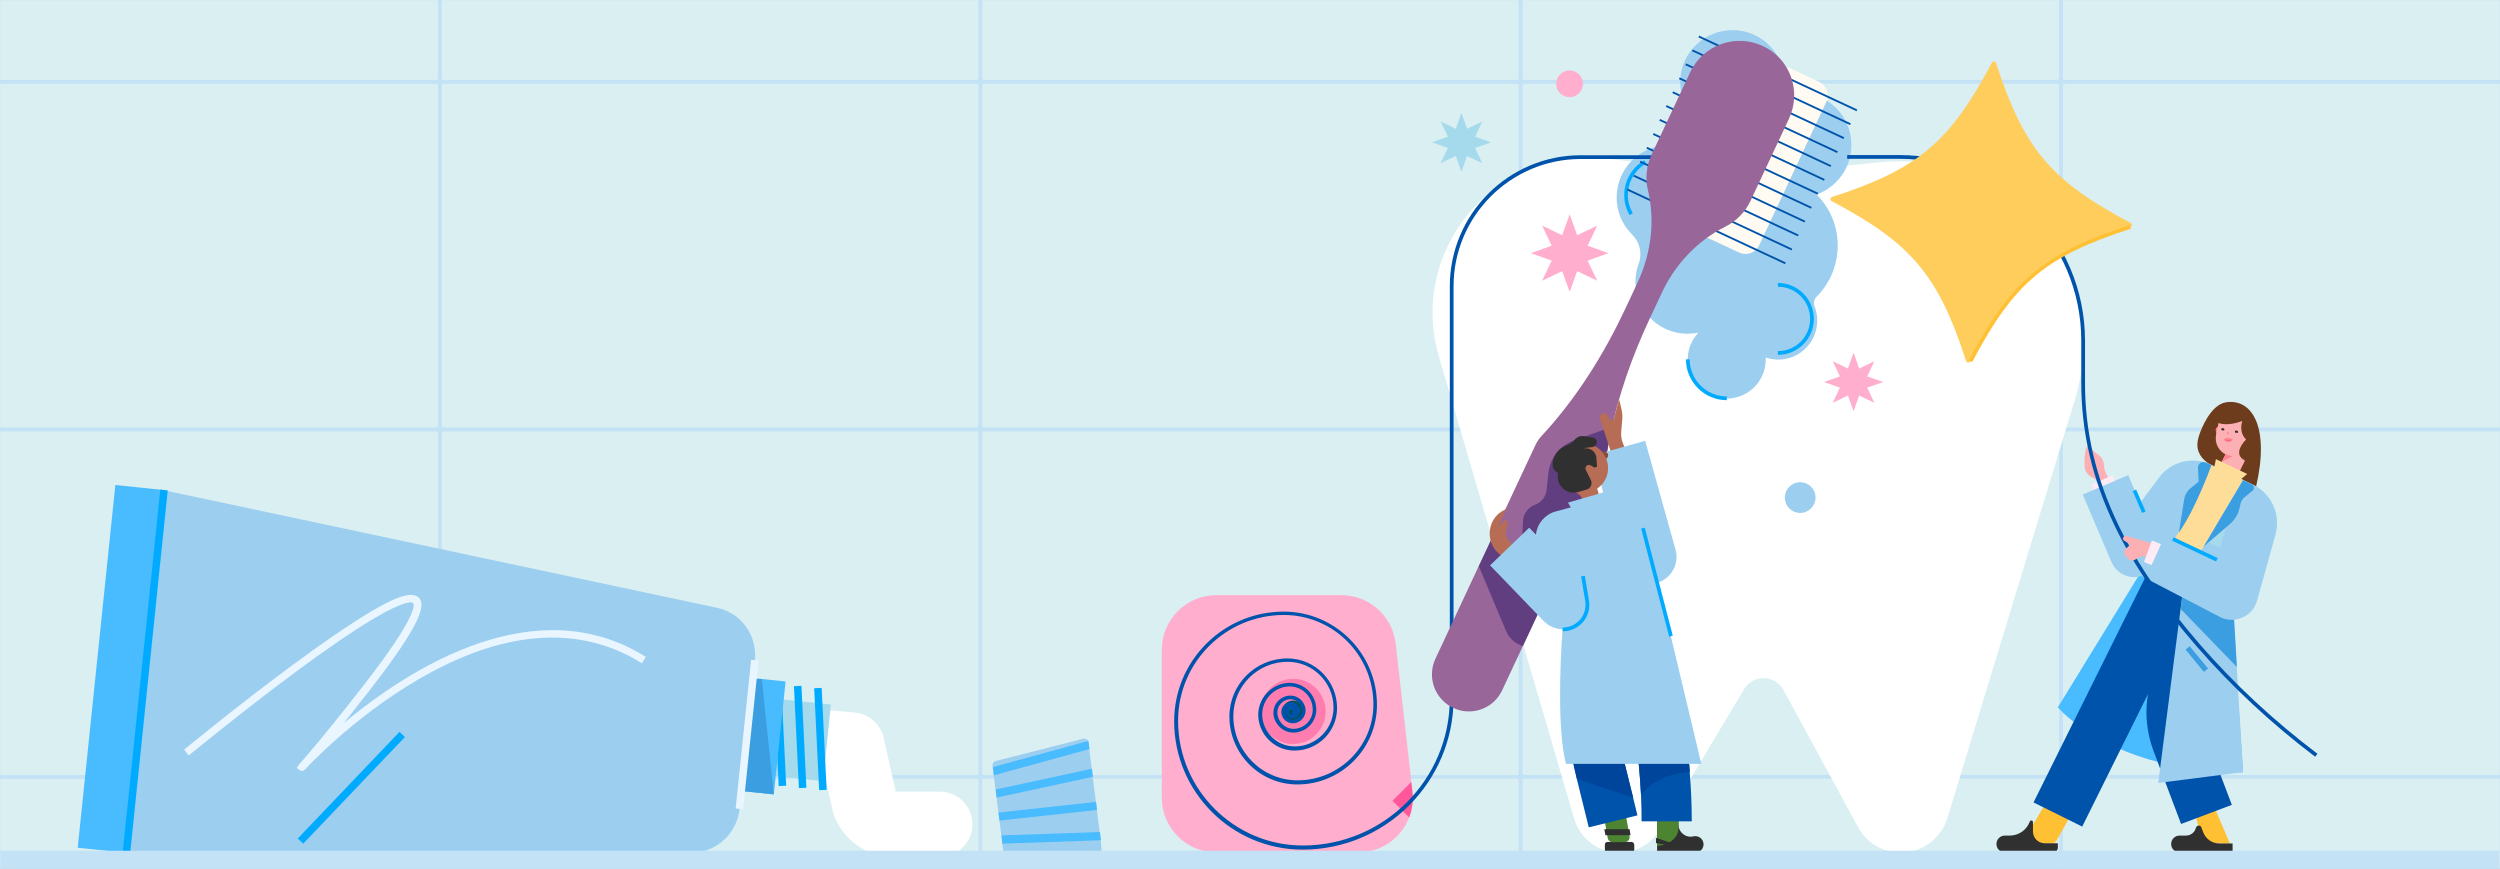 <svg width="1335" height="464" viewBox="0 0 1335 464" fill="none" xmlns="http://www.w3.org/2000/svg">
<rect x="0" y="0" width="1335" height="464" fill="#333333" stroke="none"/>
<g clip-path="url(#clip0_1528_78940)">
<rect width="1335" height="464" fill="#C4E2F6"/>
<mask id="mask0_1528_78940" style="mask-type:luminance" maskUnits="userSpaceOnUse" x="0" y="0" width="1335" height="464">
<path d="M1335 0H0V464H1335V0Z" fill="white"/>
</mask>
<g mask="url(#mask0_1528_78940)">
<path d="M1335 -0.1H0V464.1H1335V-0.1Z" fill="#D9EFF2"/>
<path d="M1389.7 600.4H1388.7V-141.3H-53.2V600.4H-54.2V-142.3H1389.7V600.4Z" fill="#C4E2F6"/>
<path d="M1389.2 43.7C1389.2 43.1 1388.7 42.7 1388.2 42.7H1102.6C1102.1 42.7 1101.6 42.2 1101.6 41.7V-140.9C1101.6 -141.5 1101.2 -141.9 1100.6 -141.9C1100.1 -141.9 1099.6 -141.5 1099.6 -140.9V41.7C1099.6 42.2 1099.2 42.7 1098.6 42.7H814C813.5 42.7 813 42.2 813 41.7V-140.9C813 -141.5 812.6 -141.9 812 -141.9C811.5 -141.9 811 -141.5 811 -140.9V41.7C811 42.2 810.6 42.7 810 42.7H525.5C525 42.7 524.5 42.2 524.5 41.7V-140.9C524.5 -141.5 524.1 -141.9 523.5 -141.9C523 -141.9 522.5 -141.5 522.5 -140.9V41.7C522.5 42.2 522.1 42.7 521.5 42.7H236.9C236.3 42.7 235.9 42.2 235.9 41.7V-140.9C235.9 -141.5 235.5 -141.9 234.9 -141.9C234.3 -141.9 233.9 -141.5 233.9 -140.9V41.7C233.9 42.2 233.5 42.7 232.9 42.7H-52.7C-53.2 42.7 -53.7 43.1 -53.7 43.7C-53.7 44.2 -53.2 44.7 -52.7 44.7H232.9C233.5 44.7 233.9 45.1 233.9 45.7V227.3C233.9 227.9 233.5 228.3 232.9 228.3H-52.7C-53.2 228.3 -53.7 228.7 -53.7 229.3C-53.7 229.9 -53.2 230.3 -52.7 230.3H232.9C233.5 230.3 233.9 230.7 233.9 231.3V412.9C233.9 413.5 233.5 413.9 232.9 413.9H-52.7C-53.2 413.9 -53.7 414.4 -53.7 414.9C-53.7 415.5 -53.2 415.9 -52.7 415.9H232.9C233.5 415.9 233.9 416.4 233.9 416.9V599.5C233.9 600 234.3 600.5 234.9 600.5C235.5 600.5 235.9 600 235.9 599.5V416.8C235.9 416.3 236.3 415.8 236.9 415.8H521.5C522 415.8 522.5 416.3 522.5 416.8V599.4C522.5 599.9 522.9 600.4 523.5 600.4C524 600.4 524.5 599.9 524.5 599.4V416.8C524.5 416.3 524.9 415.8 525.5 415.8H810C810.5 415.8 811 416.3 811 416.8V599.4C811 599.9 811.4 600.4 812 600.4C812.5 600.4 813 599.9 813 599.4V416.8C813 416.3 813.4 415.8 814 415.8H1098.6C1099.2 415.8 1099.6 416.3 1099.6 416.8V599.4C1099.6 599.9 1100.1 600.4 1100.6 600.4C1101.2 600.4 1101.6 599.9 1101.6 599.4V416.8C1101.6 416.3 1102.1 415.8 1102.6 415.8H1388.2C1388.7 415.8 1389.2 415.4 1389.2 414.8C1389.2 414.3 1388.7 413.8 1388.2 413.8H1102.6C1102.1 413.8 1101.6 413.4 1101.6 412.8V231.3C1101.6 230.7 1102.1 230.3 1102.6 230.3H1388.2C1388.7 230.3 1389.2 229.9 1389.2 229.3C1389.2 228.7 1388.7 228.3 1388.2 228.3H1102.6C1102.1 228.3 1101.6 227.9 1101.6 227.3V45.7C1101.6 45.1 1102.1 44.7 1102.6 44.7H1388.2C1388.7 44.7 1389.2 44.3 1389.2 43.7ZM811 45.7V227.3C811 227.9 810.6 228.3 810 228.3H525.5C525 228.3 524.5 227.9 524.5 227.3V45.7C524.5 45.1 525 44.7 525.5 44.7H810C810.6 44.7 811 45.2 811 45.7ZM236.9 44.7H521.5C522.1 44.7 522.5 45.1 522.5 45.7V227.3C522.5 227.9 522.1 228.3 521.5 228.3H236.9C236.3 228.3 235.9 227.9 235.9 227.3V45.7C235.9 45.2 236.3 44.7 236.9 44.7ZM235.9 412.8V231.3C235.9 230.7 236.4 230.3 236.9 230.3H521.5C522.1 230.3 522.5 230.7 522.5 231.3V412.9C522.5 413.5 522.1 413.9 521.5 413.9H236.9C236.3 413.8 235.9 413.4 235.9 412.8ZM524.5 412.8V231.3C524.5 230.7 525 230.3 525.5 230.3H810C810.6 230.3 811 230.7 811 231.3V412.9C811 413.5 810.6 413.9 810 413.9H525.5C524.9 413.8 524.5 413.4 524.5 412.8ZM1098.6 413.8H814C813.5 413.8 813 413.4 813 412.8V231.3C813 230.7 813.5 230.3 814 230.3H1098.6C1099.2 230.3 1099.6 230.7 1099.6 231.3V412.9C1099.6 413.4 1099.2 413.8 1098.6 413.8ZM1098.6 228.3H814C813.5 228.3 813 227.9 813 227.3V45.7C813 45.1 813.5 44.7 814 44.7H1098.6C1099.2 44.7 1099.6 45.1 1099.6 45.7V227.3C1099.6 227.8 1099.2 228.3 1098.6 228.3Z" fill="#C4E2F6"/>
<path d="M1015 455.3C1005.5 455.3 996.7 450.1 992.2 441.7L952.4 368.5C947.9 360.2 936.099 360 931.299 368.1L886.499 443C881.899 450.6 873.699 455.3 864.799 455.3C853.599 455.3 843.699 447.9 840.599 437.1L768.4 190.5C751.5 132.8 799.499 76.9 859.099 84.7L929.499 94L1004.4 86.6C1074.2 79.7 1128.6 146 1108.1 213.1L1039.9 436.9C1036.5 447.8 1026.4 455.3 1015 455.3Z" fill="white"/>
<path d="M1125.9 255.4L1124.2 251.9C1123.9 251.3 1123.8 250.8 1123.7 250.1L1123.6 248.5C1123.4 246 1122.2 243.8 1120.1 242.5L1116.3 239.7L1117.3 245.8L1115.7 237.9C1112.4 237.9 1113.2 249.2 1113.2 249.2C1113.3 251.5 1114.6 253.6 1116.7 254.6L1118 255.3C1119 255.8 1119.7 256.6 1120.1 257.6L1120.2 257.9L1125.9 255.4Z" fill="#FDB0B4"/>
<path d="M1118.4 262.8L1116.9 258.7L1128.1 253.8L1130.1 258.7L1118.4 262.8Z" fill="#FDEBF6"/>
<path d="M1081.8 446.7L1095.4 424L1108 431.3L1098.3 448.7C1097.7 449.8 1096.5 450.5 1095.3 450.5H1081.7L1081.8 446.7Z" fill="#FFC033"/>
<path d="M1083.9 438.7C1082.3 443.2 1078 446.2 1073.2 446.2H1070.6C1068.1 446.2 1066.1 448.2 1066.1 450.7C1066.1 453.2 1068.1 455.2 1070.6 455.2H1096.3C1097.7 455.2 1098.9 454 1098.9 452.6V450.3H1091.9C1088.4 450.3 1085.6 447.5 1085.6 444V439C1085.6 438 1084.2 437.8 1083.9 438.7Z" fill="#313030"/>
<path d="M1175.2 446.7L1169.6 423.2L1182.2 430.5L1190.8 450.4H1175.2V446.7Z" fill="#FFC033"/>
<path d="M1172.6 442.1C1172 444.5 1169.8 446.2 1167.3 446.2H1163.9C1161.4 446.2 1159.4 448.2 1159.4 450.7C1159.4 453.2 1161.4 455.2 1163.9 455.2H1192.2V450.4H1185.1C1181.3 450.4 1178 448.1 1176.6 444.6L1175.5 441.8C1175.1 440.4 1173 440.6 1172.6 442.1Z" fill="#313030"/>
<path d="M1195 255.5C1183 249.8 1170.3 246 1174.1 233.2C1175.5 228.5 1180.7 216 1188.8 214.8C1202.6 212.8 1212.2 228 1204.7 260.1L1195 255.5Z" fill="#6D3C1D"/>
<path d="M1159.5 279L1098.9 377.7C1098.9 377.7 1127.5 412.4 1197.8 412.4L1188.7 279H1159.5Z" fill="#49BBFF"/>
<path fill-rule="evenodd" clip-rule="evenodd" d="M1153.3 292.8L1201.5 307.5L1177.1 370C1174.5 376.6 1174.5 383.9 1177 390.6L1191.8 429.8L1164.7 440L1149.9 400.8C1146.3 391.1 1145.3 380.7 1147 370.7L1111.9 441.4L1085.9 428.5L1153.3 292.8Z" fill="#0053AB"/>
<path d="M752.499 436.5C748.299 447.4 737.799 455.2 725.199 455.2H649.599C633.499 455.2 620.399 442.1 620.399 426V347C620.399 330.9 633.499 317.8 649.599 317.8H716.299C731.199 317.8 743.599 329 745.299 343.7L753.699 417.7L754.299 422.9C754.799 427.6 754.099 432.3 752.499 436.5Z" fill="#FFAECD"/>
<path d="M752.5 436.5L743.6 427.6L753.6 417.6L754.2 422.8C754.8 427.6 754.1 432.3 752.5 436.5Z" fill="#FF5799"/>
<path d="M690.5 397.3C700.1 397.3 707.9 389.5 707.9 379.9C707.9 370.3 700.1 362.5 690.5 362.5C680.9 362.5 673.1 370.3 673.1 379.9C673 389.5 680.8 397.3 690.5 397.3Z" fill="#FF7CAE"/>
<path d="M690.5 385.7C693.7 385.7 696.3 383.1 696.3 379.9C696.3 376.7 693.7 374.1 690.5 374.1C687.3 374.1 684.7 376.7 684.7 379.9C684.6 383.1 687.2 385.7 690.5 385.7Z" fill="#005159"/>
<path d="M970.1 103.9C973.7 102.6 977.1 100.5 980.1 97.6C991.3 86.9 991.5 68.7 980.6 57.8C975 52.2 967.6 49.5 960.2 49.7C956.3 49.8 953.1 46.7 952.9 42.8C952.6 35.5 949.5 28.4 943.6 23.1C933 13.6 916.7 13.8 906.2 23.5C894.5 34.3 894.3 52.5 905.4 63.6C913.1 71.3 924.3 73.6 934 70.3C931.9 77.9 933.2 86.3 937.7 93.1C930.8 94 924.2 96.8 918.6 101.3C917.7 95.4 915 89.8 910.4 85.4C899.9 75.2 882.9 75 872.2 85C860.6 95.8 860.3 114 871.4 125.1L871.5 125.2C875.6 129.3 877.1 135.3 875.1 140.7C871.4 150.6 873.6 162.1 881.5 170.1C888.4 177 898.1 179.5 907 177.6C903.1 181.7 900.8 187.4 901.3 193.6C902 203.8 910.3 212.1 920.6 212.8C932.8 213.6 942.9 204 942.9 192C942.9 191.6 942.9 191.3 942.9 190.9C950.2 193.4 958.5 191.7 964.3 185.9C970.3 179.9 971.9 171.1 969 163.6C968.3 161.8 968.7 159.8 970.1 158.4C985.1 143.3 985.1 118.9 970.1 103.9ZM901.3 193.4C902 203.6 910.3 211.9 920.6 212.6L901.3 193.4ZM907.1 177.5C903.2 181.6 900.9 187.3 901.4 193.5L907.1 177.5Z" fill="#9CCEEF"/>
<path d="M949.399 189.5V187.5C958.899 187.5 966.599 179.8 966.599 170.3C966.599 160.8 958.899 153.1 949.399 153.1V151.1C959.999 151.1 968.599 159.7 968.599 170.3C968.599 180.9 959.999 189.5 949.399 189.5Z" fill="#00ABFF"/>
<path d="M922.1 213.7C910.1 213.7 900.3 203.9 900.3 191.9H902.3C902.3 202.8 911.2 211.7 922.1 211.7V213.7Z" fill="#00ABFF"/>
<path d="M870.2 114.9C864.3 104.7 867.8 91.6 878 85.6L879 87.3C869.7 92.7 866.5 104.6 871.9 113.8L870.2 114.9Z" fill="#00ABFF"/>
<path d="M1163.4 270L1149.4 301.5L1191.6 314.6L1202.7 269.9L1167.9 257.1L1163.4 270Z" fill="#A5D9EC"/>
<path d="M1197.8 412.3L1152.5 418.1L1164.4 325.3L1166.2 311.4L1169.5 285.9L1190.8 294.4L1192.1 317L1194.4 356.3L1197.8 412.3Z" fill="#9CCEEF"/>
<path d="M1194.5 356.2L1164.5 325.2L1166.3 311.3L1192.2 316.8L1194.5 356.2Z" fill="#3A9EE0"/>
<path d="M1191.7 331C1189.5 331 1187.3 330.5 1185.3 329.4L1143.5 307.6C1141.8 308.1 1139.9 308.3 1138.1 308.1C1133.4 307.5 1129.4 304.5 1127.5 300.1L1112.2 264.1L1136.5 253.7L1142.8 268.6L1153.4 254.4C1153.7 254 1154 253.6 1154.4 253.2C1161.2 245.9 1171.9 243.9 1180.9 248.2L1202.8 258.6C1212.9 263.4 1218.1 274.7 1215.1 285.5L1205.3 320.7C1204.2 324.8 1201.3 328.1 1197.4 329.8C1195.5 330.6 1193.6 331 1191.7 331ZM1161.8 287.4L1183.9 298.9L1188.8 281.3L1172.2 273.5L1161.8 287.4Z" fill="#9CCEEF"/>
<path d="M1236.3 404.1C1212.8 386.3 1191.7 366.6 1173.4 345.6C1153.7 323 1139.4 301.9 1129.4 281.1C1117.2 255.7 1111.3 230.4 1111.4 203.9V182C1111.4 128.4 1067.8 84.8 1014.2 84.8H986.399V82.8H1014.2C1068.9 82.8 1113.4 127.3 1113.4 182V204C1113.3 230.2 1119.1 255.1 1131.2 280.3C1141.1 300.9 1155.4 321.8 1174.9 344.3C1193.1 365.2 1214.1 384.8 1237.5 402.5L1236.3 404.1Z" fill="#0053AB"/>
<path d="M695.6 453.7C657.8 453.7 627 422.9 627 385.1C627 352.9 653.2 326.6 685.5 326.6C713 326.6 735.3 349 735.3 376.4C735.3 399.8 716.2 418.9 692.8 418.9C672.8 418.9 656.5 402.6 656.5 382.6C656.5 365.5 670.4 351.6 687.5 351.6C702.1 351.6 714 363.5 714 378.1C714 390.6 703.8 400.8 691.3 400.8C681.7 400.8 673.6 393.9 672.1 384.4C670.9 376.6 675.1 369 682.5 365.9C687.3 363.9 692.4 364.3 696.5 367C700.5 369.7 702.9 374.1 702.9 378.9C702.9 385.7 697.4 391.2 690.6 391.2C687 391.2 683.7 389.3 681.7 386.2C679.7 383.1 679.5 379.6 680.9 376.6C682.3 373.8 685.1 371.8 688.2 371.5C691.7 371.1 695 373 696.5 376.3C697.5 378.5 697.4 380.9 696.2 382.9C695 384.8 693 386.1 690.8 386.2C688.3 386.4 685.9 385 684.8 382.7C684 380.9 684 379 685 377.4C686 375.9 687.6 374.9 689.5 374.9C691.1 374.9 692.6 375.8 693.5 377.2C694.3 378.6 694.4 380.1 693.7 381.4C693.1 382.6 691.8 383.5 690.5 383.6C688.9 383.8 687.4 382.8 686.8 381.4C686.4 380.4 686.4 379.3 687 378.4C687.2 378.1 687.5 377.8 687.8 377.5C687.4 377.7 687.1 378.1 686.8 378.5C686.2 379.5 686.1 380.7 686.7 381.9C687.5 383.5 689 384.4 690.7 384.3C692.3 384.2 693.7 383.3 694.5 381.9C695.4 380.5 695.4 378.8 694.7 377.1C693.6 374.6 691.1 373.2 688.5 373.4C686.1 373.7 683.9 375.2 682.8 377.4C681.7 379.8 681.9 382.6 683.5 385.1C685.1 387.6 687.8 389.2 690.7 389.2C696.4 389.2 701 384.6 701 378.9C701 374.8 698.9 370.9 695.5 368.6C692 366.3 687.6 365.9 683.4 367.6C676.9 370.3 673.1 377 674.2 383.9C675.6 392.4 682.8 398.6 691.4 398.6C702.8 398.6 712.1 389.3 712.1 377.9C712.1 364.4 701.1 353.4 687.6 353.4C671.6 353.4 658.6 366.4 658.6 382.4C658.6 401.3 674 416.7 692.9 416.7C715.2 416.7 733.4 398.5 733.4 376.2C733.4 349.8 711.9 328.4 685.6 328.4C654.5 328.4 629.1 353.7 629.1 384.9C629.1 421.6 659 451.5 695.7 451.5C739 451.5 774.2 416.3 774.2 373V152.9C774.2 114.3 805.6 82.9 844.2 82.9H958.2V84.9H844.2C806.7 84.9 776.2 115.4 776.2 152.9V373.1C776.1 417.5 740 453.7 695.6 453.7ZM689.5 379C689 379 688.7 379.3 688.5 379.6C688.3 380 688.3 380.4 688.4 380.8C688.6 381.4 689.2 381.8 689.8 381.8V380.5C690 380.5 690.2 380.4 690.3 380.2C690.4 380.1 690.5 379.8 690.3 379.5C690.2 379.2 689.9 379 689.5 379Z" fill="#0053AB"/>
<path d="M1149.1 290.1L1135.5 286.2C1134.7 286 1133.9 286.5 1133.7 287.3C1133.6 287.9 1133.8 288.5 1134.4 288.8L1136.8 290.2C1137.3 290.5 1137.3 291.1 1136.9 291.5L1135.2 293C1134.1 294 1134 295.8 1135.1 296.9L1136.6 298.5C1137.5 299.5 1139 299.6 1140.1 298.9L1141.6 297.9C1143 297 1144.8 296.8 1146.4 297.5L1149.1 290.1Z" fill="#FDB0B4"/>
<path d="M1148.9 301.8L1144.9 300.1L1149.1 288.6L1154 290.6L1148.9 301.8Z" fill="#FDEBF6"/>
<path d="M1183.7 232.4L1183.2 229.8C1183 228.7 1183.9 227.8 1185 227.9H1185.2L1183.7 232.4Z" fill="#FF838F"/>
<path d="M1198.8 246L1189.1 241.2L1184.3 250.9L1194 255.7L1198.8 246Z" fill="#FDB0B4"/>
<path d="M1200 253.1L1183.3 245.2L1182.5 249.2L1180.7 248.4L1173 267C1170.1 273.8 1160.9 288.2 1160.9 288.2L1175.2 294.4L1197.8 256.3L1196.8 255.8L1200 253.1Z" fill="#FDDD97"/>
<path d="M961.3 273.9C965.8 273.9 969.5 270.2 969.5 265.7C969.5 261.2 965.8 257.5 961.3 257.5C956.8 257.5 953.1 261.2 953.1 265.7C953.1 270.3 956.7 273.9 961.3 273.9Z" fill="#9CCEEF"/>
<path d="M838.2 51.9C842.1 51.9 845.3 48.7 845.3 44.8C845.3 40.9 842.1 37.6 838.2 37.6C834.3 37.6 831 40.8 831 44.8C831 48.7 834.2 51.9 838.2 51.9Z" fill="#FFAECD"/>
<path d="M989.8 188.3L992.8 196.8L1000.9 192.9L997.1 201L1005.6 204L997.1 207L1000.9 215.1L992.8 211.2L989.8 219.6L986.8 211.2L978.7 215.1L982.5 207L974 204L982.5 201L978.7 192.9L986.8 196.8L989.8 188.3Z" fill="#FFAECD"/>
<path d="M838.2 114.4L842.2 125.6L852.9 120.5L847.8 131.2L858.9 135.2L847.8 139.2L852.9 149.9L842.2 144.8L838.2 155.9L834.2 144.8L823.5 149.9L828.6 139.2L817.5 135.2L828.6 131.2L823.5 120.5L834.2 125.6L838.2 114.4Z" fill="#FFAECD"/>
<path d="M780.4 60.3L783.4 68.8L791.5 64.9L787.7 73L796.2 76L787.7 79L791.5 87.1L783.4 83.3L780.4 91.7L777.4 83.3L769.3 87.1L773.2 79L764.7 76L773.2 73L769.3 64.9L777.4 68.8L780.4 60.3Z" fill="#A5D9EC"/>
<path d="M1140.71 261.438L1138.88 262.229L1143.9 273.894L1145.73 273.103L1140.71 261.438Z" fill="#00ABFF"/>
<path d="M1160.75 286.903L1159.9 288.711L1183.39 299.836L1184.25 298.029L1160.75 286.903Z" fill="#00ABFF"/>
<path d="M1169.3 345.1L1167.1 346.9L1176.9 358.8L1179.1 357L1169.3 345.1Z" fill="#3A9EE0"/>
<path d="M1169.9 260.6L1174.1 257.2L1173.7 249.8C1173.6 247.6 1175.8 246.1 1177.8 247L1180.9 248.4C1180.9 248.4 1172.6 271.6 1163.5 284.4L1166.3 267C1166.6 264.4 1167.9 262.2 1169.9 260.6Z" fill="#3A9EE0"/>
<path d="M1176.8 291.8L1197.8 256.4L1202.4 258.6C1203.8 259.3 1204 261.2 1202.8 262.1L1198.6 265.5C1197.5 266.4 1196.7 267.7 1196.4 269.1L1196 271C1195.3 274.5 1193.4 277.6 1190.7 279.9L1176.8 291.8Z" fill="#3A9EE0"/>
<path d="M1137.6 121.2C1091.8 136 1074.6 150.5 1052.1 193C1051.6 193.9 1050.2 193.8 1049.9 192.8C1035.1 147 1020.6 129.8 978.1 107.4C977.1 106.9 977.3 105.5 978.3 105.2C1024.1 90.4 1041.3 75.9 1063.7 33.4C1064.2 32.5 1065.6 32.6 1065.9 33.6C1080.7 79.4 1095.2 96.6 1137.7 119C1138.8 119.4 1138.7 120.8 1137.6 121.2Z" fill="#FFCD5C"/>
<path d="M1053.1 193.4L1051.3 192.5C1073.8 149.9 1091.5 135 1137.3 120.2L1137.9 122.1C1092.2 136.9 1075.5 150.9 1053.1 193.4Z" fill="#FFC033"/>
<path d="M935.8 27.1L971.4 43.7C975.4 45.6 977.1 50.3 975.3 54.3L939.4 131C937.5 135 932.8 136.7 928.8 134.9L893.2 118.3L935.8 27.1Z" fill="#FFFBF2"/>
<path d="M869.178 100.72L868.755 101.626L953.194 141.069L953.617 140.163L869.178 100.72Z" fill="#0053AB"/>
<path d="M872.642 93.364L872.219 94.27L956.658 133.713L957.081 132.807L872.642 93.364Z" fill="#0053AB"/>
<path d="M876.066 85.88L875.643 86.786L960.082 126.229L960.505 125.323L876.066 85.88Z" fill="#0053AB"/>
<path d="M879.579 78.438L879.156 79.344L963.595 118.786L964.019 117.88L879.579 78.438Z" fill="#0053AB"/>
<path d="M883.04 71.079L882.617 71.985L967.056 111.427L967.48 110.521L883.04 71.079Z" fill="#0053AB"/>
<path d="M886.499 63.563L886.076 64.469L970.525 103.902L970.948 102.996L886.499 63.563Z" fill="#0053AB"/>
<path d="M889.972 56.156L889.549 57.062L973.988 96.504L974.411 95.598L889.972 56.156Z" fill="#0053AB"/>
<path d="M893.444 48.803L893.021 49.709L977.46 89.151L977.883 88.245L893.444 48.803Z" fill="#0053AB"/>
<path d="M896.958 41.361L896.535 42.267L980.974 81.71L981.398 80.804L896.958 41.361Z" fill="#0053AB"/>
<path d="M900.373 33.872L899.95 34.778L984.389 74.221L984.813 73.315L900.373 33.872Z" fill="#0053AB"/>
<path d="M903.884 26.428L903.461 27.334L987.9 66.776L988.323 65.87L903.884 26.428Z" fill="#0053AB"/>
<path d="M907.362 19.034L906.938 19.94L991.378 59.392L991.801 58.486L907.362 19.034Z" fill="#0053AB"/>
<path d="M884.899 431.5V455.3H905.299C907.699 455.3 909.699 453.3 909.699 450.9C909.699 448 906.999 446 904.299 446.6C900.199 447.6 896.299 444.5 896.299 440.3V431.5H884.899Z" fill="#313030"/>
<path d="M884.899 451.6C888.499 451.6 891.899 450.1 894.299 447.5C895.599 446.1 896.299 444.2 896.299 442.3V431.5H884.899V451.6Z" fill="#4C8431"/>
<path d="M884.3 447.4L893.8 450.6V452L884.3 450.2V447.4Z" fill="#313030"/>
<path d="M871.3 449.6H858.4C857.6 449.6 857 450.2 857 451V453.9C857 454.7 857.6 455.3 858.4 455.3H871.3C872.1 455.3 872.7 454.7 872.7 453.9V451C872.6 450.3 872 449.6 871.3 449.6Z" fill="#313030"/>
<path d="M868 434.1H856.2L858.5 447.5C858.7 448.7 859.8 449.7 861.1 449.7H867.6C869.2 449.7 870.4 448.3 870.2 446.7L868 434.1Z" fill="#4C8431"/>
<path d="M870.7 446H857.3L856.7 442.8H870.2L870.7 446Z" fill="#313030"/>
<path d="M955.3 63.4L934.8 107.2C931.9 113.4 927.1 118.1 921.4 121C906.2 128.6 894.3 141.4 887.2 156.8L880.7 170.7C871.6 190.2 864.4 210.6 860 231.6C858.8 237.2 857.9 242.9 857.2 248.6C856.9 250.6 856.4 252.5 855.5 254.4L813.2 345L802.2 368.5C798.9 375.7 791.8 379.9 784.3 379.9C781.5 379.9 778.7 379.3 776 378C766.2 373.4 761.9 361.7 766.5 351.8L789.6 302.4L796.3 288.1L819.9 237.7C820.8 235.8 821.9 234.1 823.3 232.7C841.8 212.7 856.4 189.4 868 164.7L874.5 150.8C881.7 135.4 883.9 118.1 880 101.6C878.5 95.4 879.1 88.7 882 82.5L902.5 38.7C909.3 24.1 926.7 17.7 941.4 24.6C955.9 31.3 962.2 48.7 955.3 63.4Z" fill="#996699"/>
<path d="M860 231.6C858.8 237.2 857.9 242.9 857.2 248.6C856.9 250.6 856.4 252.5 855.5 254.4L813.2 345C809.3 343.8 805.9 341 804.1 336.6L789.7 302.4L796.4 288.1L800.2 286.1L812.2 299.8L813.3 278.1C813.5 274.2 816 270.9 819.6 269.6C821.3 269 822.8 267.9 823.9 266.5C825 265.1 825.7 263.4 825.9 261.6L826.8 252.8C827.6 244.8 832.9 238 840.5 235.2L859.3 228.4L860 231.6Z" fill="#613E7F"/>
<path d="M804.3 298.5L801.6 296.6C792.7 290.4 793.7 276.8 803.5 272.2C803.8 272.1 804 272 804.3 271.8L800.5 280C800.3 280.4 800.9 280.8 801.2 280.4L802.7 278.4C803.1 277.9 803.8 277.7 804.4 278C805 278.3 805.3 278.9 805.2 279.6L804.2 283.9C803.8 285.6 804.3 287.3 805.5 288.6L808.8 291.9L804.3 298.5Z" fill="#B76C55"/>
<path d="M861 243.7L854.4 223.6C854.1 222.7 854.4 221.7 855.2 221.1C856.2 220.3 857.7 220.7 858.4 221.8L859.6 223.9C860.1 224.8 861.5 224.6 861.8 223.6L864.6 213.2L865.9 218.7C866.3 220.4 866.4 222.1 866.3 223.8L865.7 230.9C865.6 232.5 865.8 234.1 866.3 235.7L868.8 242.5L861 243.7Z" fill="#B76C55"/>
<path d="M903.4 438.6H876.6C876.6 433.9 876.5 429.1 876.3 424.4C875.8 414.6 874.9 405 873.7 395.5C871.4 377.6 868 360.6 864.4 345.8L863.4 360.1C862.6 372 863.2 383.8 865.1 395.5C865.8 399.6 866.6 403.7 867.6 407.8L872.1 426L874.4 435.4L848.4 441.8L842 415.9L841.6 414.2C840.1 408 838.9 401.8 838 395.6C836.3 383.3 835.9 370.8 836.7 358.4L841.5 288.4C842 281.4 847.8 275.9 854.8 275.9H861.5C867 275.9 872 279.3 874 284.5C875 287 893.6 336.4 900.7 395.6C901.4 401.1 901.9 406.6 902.3 412.2C903 420.9 903.4 429.7 903.4 438.6Z" fill="#0053AB"/>
<path d="M867.6 407.8L872.1 426L842.1 415.9L841.7 414.2C840.2 408 839 401.8 838.1 395.6H865.2C865.8 399.6 866.6 403.7 867.6 407.8Z" fill="#00459C"/>
<path d="M902.4 412.1C886.7 413.6 879.3 420.6 876.3 424.4C875.8 414.6 874.9 405 873.7 395.5H900.7C901.4 401 901.9 406.5 902.4 412.1Z" fill="#00459C"/>
<path d="M885.4 311.1C885.8 311 886.2 310.8 886.6 310.6C893.2 307.7 896.7 300.4 894.7 293.4L878.5 235.4L850.6 243.2L857 266L830.8 273.1C825 274.7 820.8 279.6 820.2 285.5L816.6 281.8L795.7 301.9L824.3 331.6C827 334.4 830.7 336 834.4 336C832.9 357.6 831.8 390 836.2 407.9H908.5L885.4 311.1Z" fill="#9CCEEF"/>
<path d="M878.322 281.759L876.386 282.26L891.322 339.959L893.258 339.458L878.322 281.759Z" fill="#00ABFF"/>
<path d="M834.5 337.1V335.1C838.1 335.1 841.5 333.5 843.8 330.8C846.1 328.1 847.1 324.4 846.5 320.9L844.3 307.8L846.3 307.5L848.5 320.6C849.2 324.7 848.1 328.9 845.4 332.1C842.6 335.3 838.7 337.1 834.5 337.1Z" fill="#00ABFF"/>
<path d="M855.4 241.7L853.6 243.4C852.8 244.1 852.7 245.4 853.5 246.2C854.2 247 855.5 247.1 856.3 246.3L858.1 244.6C858.9 243.9 859 242.6 858.2 241.8C857.4 241 856.2 241 855.4 241.7Z" fill="#8B4936"/>
<path d="M858.2 246.4C856.2 239.1 848.4 234.8 841.1 237.3C834.5 239.5 830.6 246.7 832.3 253.4C833.5 257.8 836.7 261.2 840.7 262.6C842.9 263.4 844.7 265.1 845.3 267.4L845.8 269.3L854.6 266.9L852.9 260.9C857.6 257.7 859.8 252 858.2 246.4Z" fill="#B76C55"/>
<path d="M501.6 457.7H477.5C462.9 457.7 449.8 448.4 445.1 434.6C444.9 434 444.7 433.3 444.6 432.7L440.5 414.2L420.1 412.4C410.5 411.5 403.4 403 404.2 393.4C405.1 383.8 413.6 376.7 423.2 377.5L456.4 380.5C464 381.2 470.3 386.7 471.9 394.1L478.3 422.7H501.8C511.5 422.7 519.3 430.5 519.3 440.2C519.3 449.9 511.2 457.7 501.6 457.7Z" fill="white"/>
<path d="M842.4 276.9L837.3 268.4L857.7 262.5L858.7 271.8L842.4 276.9Z" fill="#9CCEEF"/>
<path d="M1189.4 232.9L1190.4 232.4C1190.7 232.3 1191.1 232.4 1191.2 232.7L1191.7 233.9C1191.7 234 1191.6 234.1 1191.6 234C1191.2 233.6 1190.3 233 1189.4 232.9Z" fill="#FD5449"/>
<path d="M1187.7 234.7L1192.3 236.8L1191.8 237C1190 237.6 1188.1 236.5 1187.7 234.7Z" fill="black"/>
<path d="M1192.2 236.8C1192.2 236.8 1190.4 234.5 1187.6 234.7L1192.2 236.8Z" fill="#FD5449"/>
<path d="M1186.5 228.6C1186.7 228 1187.4 227.7 1188.1 227.9C1188.7 228.1 1189 228.9 1188.8 229.5L1186.5 228.6Z" fill="black"/>
<path d="M1194.4 231.9C1194.6 231.3 1195.3 231 1196 231.2C1196.6 231.4 1196.9 232.1 1196.7 232.8L1194.4 231.9Z" fill="black"/>
<path d="M1188.8 242.8C1184.8 241 1182.5 236.6 1183.4 232.2L1184.7 225.9C1184.7 225.9 1189.3 227.9 1197.4 224.8C1197.4 224.8 1195.2 230.5 1199.4 234.7C1199.4 234.7 1191.4 242.4 1198.9 245.9L1188.8 242.8Z" fill="#FDB0B4"/>
<path d="M1187.8 229.6C1187.7 230 1187.4 229.9 1186.9 229.8C1186.5 229.7 1186.1 229.8 1186.1 229.3C1186.2 228.9 1186.6 228.5 1187.1 228.6C1187.6 228.7 1187.9 229.1 1187.8 229.6Z" fill="#362F2F"/>
<path d="M1195.1 230.9C1195 231.3 1194.7 231.2 1194.2 231.1C1193.8 231 1193.4 231.1 1193.4 230.6C1193.4 230.1 1193.9 229.8 1194.4 229.9C1194.9 230 1195.2 230.4 1195.1 230.9Z" fill="#362F2F"/>
<path d="M1186.5 246.5L1192.1 243.7L1188.5 242.5L1186.5 246.5Z" fill="#FF838F"/>
<path d="M1187.5 234.6C1187.5 234.6 1189.6 232.8 1192.3 234.7L1187.5 234.6Z" fill="#FF838F"/>
<path d="M1187.5 234.6C1187.5 234.6 1189.7 237.6 1192.3 234.7L1187.5 234.6Z" fill="#FC6E7E"/>
<path d="M1189.4 232.4L1189.2 231.5C1189.1 231.2 1189.3 230.8 1189.7 230.7L1190.4 230.5L1189.4 232.4Z" fill="#FF838F"/>
<path d="M586.2 455.4H537.8C536.7 455.4 535.8 454.6 535.6 453.5L535.2 450.5L534.7 446.1L530 408.8C529.9 407.7 530.6 406.7 531.6 406.4L578.5 394.5C579.5 394.2 580.5 394.7 581 395.6C581.1 395.8 581.2 396.1 581.2 396.3L587.2 444.2L587.7 448.6L588.2 452.9C588.6 454.3 587.6 455.4 586.2 455.4Z" fill="#9CCEEF"/>
<path d="M587.9 448.7L535.3 450.5L534.8 446.1L587.4 444.3L587.9 448.7Z" fill="#49BBFF"/>
<path d="M533.2 433.9L585.3 428.2L585.8 432.5L533.7 438.2L533.2 433.9Z" fill="#49BBFF"/>
<path d="M583.1 410.5L583.6 414.8L532.2 425.9L531.7 421.6L583.1 410.5Z" fill="#49BBFF"/>
<path d="M581.1 395.7C581.2 395.9 581.3 396.2 581.3 396.4L581.8 400L530.7 414L530.2 409.6L581.1 395.7Z" fill="#49BBFF"/>
<path d="M410.7 372.8L406.5 413.7L439.5 417.1L443.7 376.2L410.7 372.8Z" fill="#A5D9EC"/>
<path d="M438.765 367.327L434.77 367.522L437.421 421.956L441.416 421.762L438.765 367.327Z" fill="#00ABFF"/>
<path d="M427.967 366.226L423.972 366.42L426.614 420.855L430.609 420.661L427.967 366.226Z" fill="#00ABFF"/>
<path d="M417.167 365.131L413.172 365.326L415.823 419.761L419.819 419.566L417.167 365.131Z" fill="#00ABFF"/>
<path d="M384.8 360.3L378.5 420.6L413.2 424.2L419.5 363.9L384.8 360.3Z" fill="#49BBFF"/>
<path d="M403.099 352.6L394.899 432C393.499 445.3 382.299 455.4 368.999 455.4H294.199H185.599H146.999L67.399 455.5L70.499 425.9L87.499 261.8L382.599 324.5C395.699 327.1 404.499 339.3 403.099 352.6Z" fill="#9CCEEF"/>
<path d="M61.6 259L41.5 452.7L67.4 455.4L87.5 261.7L61.6 259Z" fill="#49BBFF"/>
<path d="M85.589 261.452L65.524 455.22L69.503 455.632L89.568 261.864L85.589 261.452Z" fill="#00ABFF"/>
<path d="M413.2 424.2L406.8 362.6H402L395.8 422.4L413.2 424.2Z" fill="#3A9EE0"/>
<path d="M213.336 390.813L159.01 447.752L161.904 450.514L216.23 393.574L213.336 390.813Z" fill="#00ABFF"/>
<path d="M401.101 352.369L392.842 431.738L396.82 432.152L405.079 352.783L401.101 352.369Z" fill="#EAF6FF"/>
<path d="M161.2 411.7C160.8 411.7 160.5 411.5 160 411.2L158.4 410.1L159.5 408.5C159.5 408.5 159.6 408.4 159.7 408.2C159.8 408.1 169.8 397.2 193.3 367.1C224.2 327.5 221.1 322.5 220.6 322C220.3 321.7 217.4 319.7 199.3 330.5C188.7 336.8 174.8 346.3 157.9 358.8C129 380.2 101.1 403.2 100.8 403.4L98.3 400.3C98.6 400.1 126.6 377 155.6 355.6C172.6 343 186.7 333.4 197.4 327C207.9 320.7 219.3 314.9 223.6 319.1C227.1 322.5 226.6 331.2 196.7 369.5C191.7 375.9 187.3 381.4 183.6 386.1C218.6 357 286 313.8 344.9 350.8L342.8 354.2C324.5 342.7 303.8 338.4 281.2 341.4C263 343.8 243.6 351 223.4 362.8C188.2 383.3 163.1 410.6 162.9 410.9C162.2 411.4 161.7 411.7 161.2 411.7Z" fill="#EAF6FF"/>
<path d="M842.5 262.8L847.3 261.4C849.5 260.8 850.5 258.3 849.5 256.3L846.8 250.9C846.5 250.3 846.6 249.6 847 249C847.5 248.2 848.6 248 849.4 248.5L851.5 249.7L852.8 249.2L852.5 244.6C852.3 241.7 850 239.5 847.1 239.4L845.3 239.3L850.4 238.7C851.4 238.6 852.3 237.8 852.6 236.8C853 235.3 852 233.8 850.5 233.6L845.8 232.9C843.9 232.6 842 233.4 840.8 234.9L840.7 235C839.6 236.4 838.1 237.4 836.5 237.9C832.1 239.4 829.1 243.5 829.1 248.2C829.1 250.1 830.2 251.8 832 252.6L831.9 253.5C831.5 256.9 833.1 260.1 836 261.9C837.9 263.1 840.3 263.4 842.5 262.8Z" fill="#313030"/>
<path d="M1334.8 454.3H0.2V464.1H1334.7V454.3H1334.8Z" fill="#C4E2F6"/>
</g>
</g>
<defs>
<clipPath id="clip0_1528_78940">
<rect width="1335" height="464" fill="white"/>
</clipPath>
</defs>
</svg>
